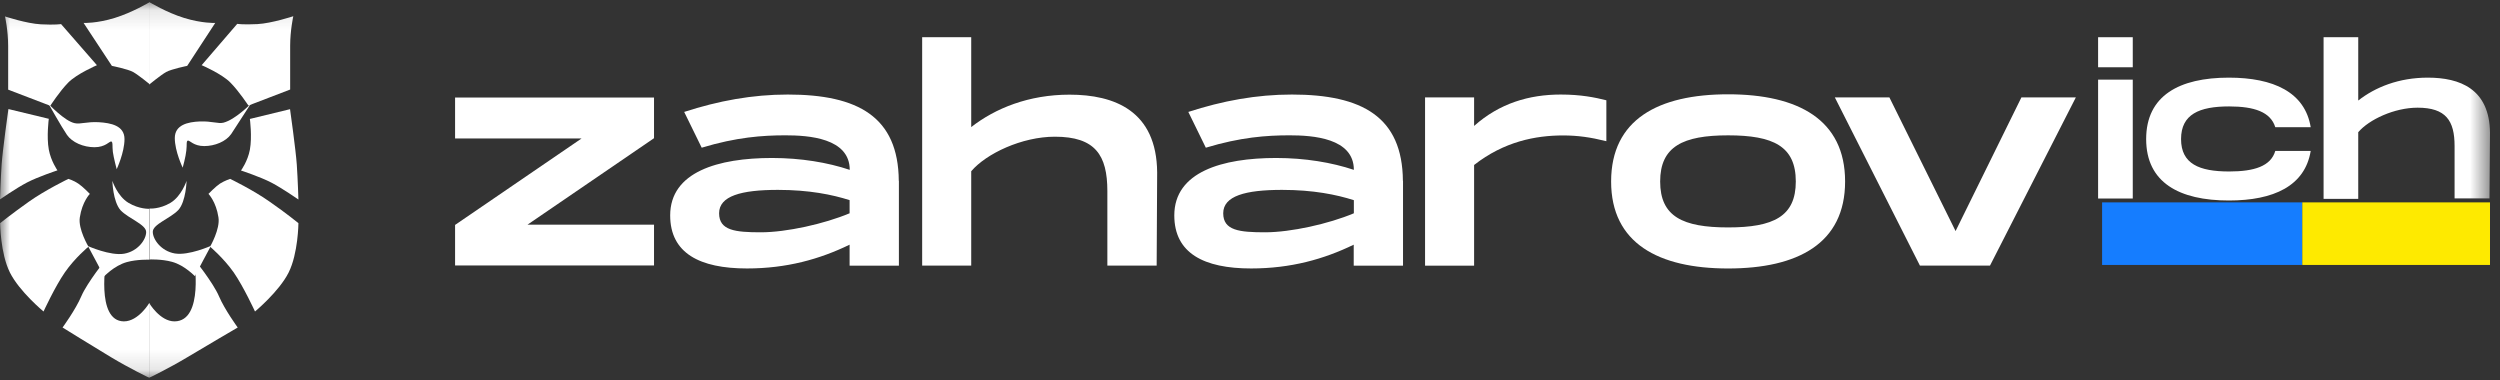 <svg width="125" height="19" viewBox="0 0 125 19" fill="none" xmlns="http://www.w3.org/2000/svg">
<rect x="0" y="0" width="125" height="19" fill="#333333" stroke="none"/>
<g clip-path="url(#clip0_28_745)">
<mask id="mask0_28_745" style="mask-type:luminance" maskUnits="userSpaceOnUse" x="0" y="0" width="125" height="19">
<path d="M124.5 0.109H0V18.878H124.5V0.109Z" fill="white"/>
</mask>
<g mask="url(#mask0_28_745)">
<path d="M32.701 6.91L26.376 11.233H32.701V13.273H22.754V11.246L29.079 6.923H22.754V4.877H32.701V6.917V6.91Z" fill="white"/>
<path d="M44.945 9.043V13.285H42.48V12.234C40.985 12.96 39.333 13.423 37.35 13.423C34.985 13.423 33.509 12.659 33.509 10.77C33.509 8.593 35.911 7.899 38.601 7.899C40.047 7.899 41.385 8.124 42.487 8.493C42.487 6.897 40.416 6.766 39.271 6.766C38.126 6.766 36.818 6.86 35.085 7.385L34.209 5.596C35.93 5.039 37.619 4.727 39.39 4.727C42.906 4.727 44.914 5.846 44.939 9.037L44.945 9.043ZM42.48 10.007C41.617 9.732 40.459 9.494 38.895 9.494C37.056 9.494 35.955 9.8 35.955 10.664C35.955 11.527 36.768 11.615 38.045 11.615C39.321 11.615 41.21 11.196 42.48 10.664V10.007Z" fill="white"/>
<path d="M57.858 8.624L57.833 13.279H55.368V9.55C55.368 7.761 54.767 6.835 52.746 6.835C51.095 6.835 49.312 7.68 48.561 8.562V13.279H46.108V1.861H48.561V6.353C49.768 5.415 51.432 4.733 53.478 4.733C55.712 4.733 57.833 5.534 57.858 8.624Z" fill="white"/>
<path d="M70.151 9.043V13.285H67.686V12.234C66.191 12.96 64.539 13.423 62.556 13.423C60.191 13.423 58.715 12.659 58.715 10.77C58.715 8.593 61.117 7.899 63.807 7.899C65.253 7.899 66.591 8.124 67.693 8.493C67.693 6.897 65.622 6.766 64.477 6.766C63.332 6.766 62.024 6.86 60.291 7.385L59.416 5.596C61.136 5.039 62.825 4.727 64.596 4.727C68.112 4.727 70.12 5.846 70.145 9.037L70.151 9.043ZM67.686 10.007C66.823 9.732 65.666 9.494 64.102 9.494C62.262 9.494 61.161 9.8 61.161 10.664C61.161 11.527 61.974 11.615 63.257 11.615C64.539 11.615 66.429 11.196 67.693 10.664V10.007H67.686Z" fill="white"/>
<path d="M80.318 5.014V7.06C79.517 6.86 78.873 6.772 78.154 6.772C76.777 6.772 75.201 7.079 73.705 8.249V13.285H71.253V4.87H73.705V6.297C74.975 5.165 76.458 4.727 78.035 4.727C79.042 4.727 79.743 4.87 80.318 5.014Z" fill="white"/>
<path d="M80.556 9.075C80.556 5.979 82.908 4.715 86.405 4.715C89.903 4.715 92.255 5.979 92.255 9.075C92.255 12.172 89.89 13.424 86.405 13.424C82.921 13.424 80.556 12.16 80.556 9.075ZM89.79 9.075C89.79 7.311 88.664 6.767 86.405 6.767C84.147 6.767 83.008 7.324 83.008 9.075C83.008 10.827 84.134 11.371 86.405 11.371C88.676 11.371 89.79 10.821 89.79 9.075Z" fill="white"/>
<path d="M103.792 4.871L99.5 13.28H95.996L91.742 4.871H94.47L97.779 11.553L101.07 4.871H103.798H103.792Z" fill="white"/>
<path d="M106.638 1.861V3.363H104.905V1.861H106.638ZM106.638 3.982V9.926H104.905V3.982H106.638Z" fill="white"/>
<path d="M111.443 3.882C113.67 3.882 115.247 4.608 115.535 6.359H113.764C113.526 5.596 112.713 5.321 111.456 5.321C109.96 5.321 109.053 5.715 109.053 6.954C109.053 8.192 109.96 8.574 111.456 8.574C112.713 8.574 113.539 8.311 113.764 7.548H115.535C115.247 9.3 113.683 10.025 111.443 10.025C108.966 10.025 107.308 9.131 107.308 6.954C107.308 4.776 108.972 3.882 111.443 3.882Z" fill="white"/>
<path d="M124.5 6.635L124.475 9.919H122.729V7.298C122.729 6.034 122.297 5.384 120.877 5.384C119.72 5.384 118.45 5.978 117.912 6.61V9.944H116.179V1.861H117.912V5.027C118.763 4.358 119.945 3.882 121.39 3.882C122.992 3.882 124.475 4.439 124.5 6.635Z" fill="white"/>
<path d="M5.837 8.468C5.837 8.468 5.681 7.886 5.643 7.599C5.606 7.311 5.656 7.098 5.562 7.073C5.468 7.061 5.274 7.361 4.724 7.361C4.173 7.361 3.61 7.123 3.347 6.742C3.085 6.36 2.428 5.196 2.428 5.196C2.428 5.196 3.241 6.066 3.742 6.16C4.017 6.222 4.33 6.078 4.936 6.11C5.543 6.147 6.225 6.279 6.225 6.954C6.225 7.63 5.831 8.468 5.831 8.468H5.837Z" fill="white"/>
<path d="M5.618 9.044C5.618 9.044 5.869 9.807 6.419 10.139C6.97 10.47 7.47 10.439 7.47 10.439V12.985C7.47 12.985 6.863 12.96 6.344 13.104C5.687 13.286 5.199 13.842 5.199 13.818C5.199 13.793 4.398 12.303 4.398 12.303C4.398 12.303 5.512 12.804 6.207 12.685C6.888 12.566 7.308 11.984 7.308 11.603C7.308 11.221 6.425 10.933 6.025 10.508C5.643 10.07 5.618 9.044 5.618 9.044Z" fill="white"/>
<path d="M9.134 8.387C9.134 8.387 9.291 7.817 9.316 7.53C9.353 7.254 9.303 7.042 9.397 7.029C9.491 7.017 9.685 7.304 10.21 7.304C10.736 7.304 11.299 7.079 11.562 6.698C11.812 6.316 12.544 5.184 12.544 5.184C12.544 5.184 11.768 5.984 11.168 6.135C10.905 6.197 10.605 6.053 9.998 6.072C9.391 6.097 8.74 6.241 8.74 6.904C8.74 7.567 9.134 8.381 9.134 8.381V8.387Z" fill="white"/>
<path d="M9.328 9.044C9.328 9.044 9.078 9.807 8.528 10.139C7.977 10.47 7.477 10.427 7.477 10.427V12.973C7.477 12.973 8.083 12.948 8.603 13.092C9.26 13.273 9.748 13.83 9.748 13.805C9.748 13.78 10.548 12.291 10.548 12.291C10.548 12.291 9.435 12.791 8.74 12.673C8.058 12.554 7.639 11.972 7.639 11.59C7.639 11.209 8.521 10.921 8.922 10.495C9.303 10.064 9.328 9.044 9.328 9.044Z" fill="white"/>
<path d="M7.477 0.109C7.477 0.109 6.626 0.622 5.731 0.898C4.837 1.173 4.18 1.148 4.18 1.148L5.594 3.294C5.594 3.294 6.382 3.45 6.657 3.6C6.932 3.757 7.496 4.22 7.496 4.22V0.109H7.483H7.477Z" fill="white"/>
<path d="M4.842 3.262C4.842 3.262 3.835 3.694 3.409 4.132C2.978 4.57 2.515 5.289 2.515 5.289L0.406 4.482V2.286C0.406 1.51 0.25 0.822 0.25 0.822C0.25 0.822 1.326 1.179 2.046 1.216C2.765 1.254 3.053 1.204 3.053 1.204L4.848 3.262H4.842Z" fill="white"/>
<path d="M0.419 5.458C0.419 5.458 0.131 7.492 0.081 8.23C0.031 8.968 0 9.969 0 9.969C0 9.969 0.801 9.412 1.351 9.125C1.902 8.837 2.872 8.518 2.872 8.518C2.872 8.518 2.546 8.055 2.44 7.479C2.321 6.835 2.44 5.94 2.44 5.94L0.419 5.452V5.458Z" fill="white"/>
<path d="M3.422 8.943C3.422 8.943 2.277 9.494 1.439 10.088C0.6 10.683 0.006 11.158 0.006 11.158C0.006 11.158 0.018 12.672 0.494 13.623C0.969 14.574 2.177 15.575 2.177 15.575C2.177 15.575 2.74 14.349 3.24 13.623C3.741 12.897 4.423 12.334 4.423 12.334C4.423 12.334 3.897 11.452 3.991 10.87C4.11 10.082 4.492 9.694 4.492 9.694C4.492 9.694 4.135 9.325 3.916 9.181C3.691 9.025 3.416 8.943 3.416 8.943H3.422Z" fill="white"/>
<path d="M5.318 12.935C5.318 12.935 4.354 14.136 4.066 14.812C3.779 15.487 3.128 16.375 3.128 16.375C3.128 16.375 4.673 17.333 5.537 17.852C6.506 18.434 7.464 18.891 7.464 18.891V15.149C7.464 15.149 6.925 16.069 6.194 16.069C4.761 16.056 5.318 12.935 5.318 12.935Z" fill="white"/>
<path d="M7.476 0.109C7.476 0.109 8.314 0.622 9.209 0.898C10.104 1.173 10.761 1.148 10.761 1.148L9.359 3.294C9.359 3.294 8.583 3.45 8.308 3.6C8.033 3.757 7.47 4.22 7.47 4.22V0.109H7.476Z" fill="white"/>
<path d="M10.092 3.263C10.092 3.263 11.099 3.695 11.524 4.133C11.956 4.571 12.419 5.278 12.419 5.278L14.508 4.477V2.287C14.508 1.511 14.665 0.811 14.665 0.811C14.665 0.811 13.589 1.167 12.869 1.205C12.15 1.242 11.862 1.192 11.862 1.192L10.079 3.263H10.092Z" fill="white"/>
<path d="M14.502 5.459C14.502 5.459 14.79 7.499 14.84 8.237C14.89 8.975 14.921 9.976 14.921 9.976C14.921 9.976 14.121 9.419 13.57 9.131C13.02 8.844 12.05 8.525 12.05 8.525C12.05 8.525 12.388 8.062 12.494 7.486C12.613 6.842 12.494 5.947 12.494 5.947L14.502 5.459Z" fill="white"/>
<path d="M11.505 8.943C11.505 8.943 12.65 9.494 13.488 10.088C14.327 10.67 14.921 11.158 14.921 11.158C14.921 11.158 14.909 12.672 14.433 13.623C13.958 14.574 12.75 15.575 12.75 15.575C12.75 15.575 12.187 14.349 11.687 13.623C11.186 12.91 10.504 12.334 10.504 12.334C10.504 12.334 11.017 11.452 10.923 10.87C10.805 10.082 10.423 9.694 10.423 9.694C10.423 9.694 10.78 9.325 10.998 9.181C11.249 9.025 11.511 8.943 11.511 8.943H11.505Z" fill="white"/>
<path d="M9.697 12.935C9.697 12.935 10.66 14.136 10.948 14.812C11.236 15.487 11.886 16.375 11.886 16.375C11.886 16.375 10.247 17.333 9.384 17.852C8.414 18.434 7.457 18.891 7.457 18.891V15.149C7.457 15.149 7.995 16.069 8.727 16.069C10.222 16.056 9.697 12.935 9.697 12.935Z" fill="white"/>
</g>
<path d="M115.116 10.119H105.105V13.247H115.116V10.119Z" fill="#157DFF"/>
<path d="M125.751 10.119H115.115V13.247H125.751V10.119Z" fill="#FEEA00"/>
</g>
<defs>
<clipPath id="clip0_28_745">
<rect width="124.5" height="18.781" fill="white" transform="translate(0 0.109)"/>
</clipPath>
</defs>
</svg>
